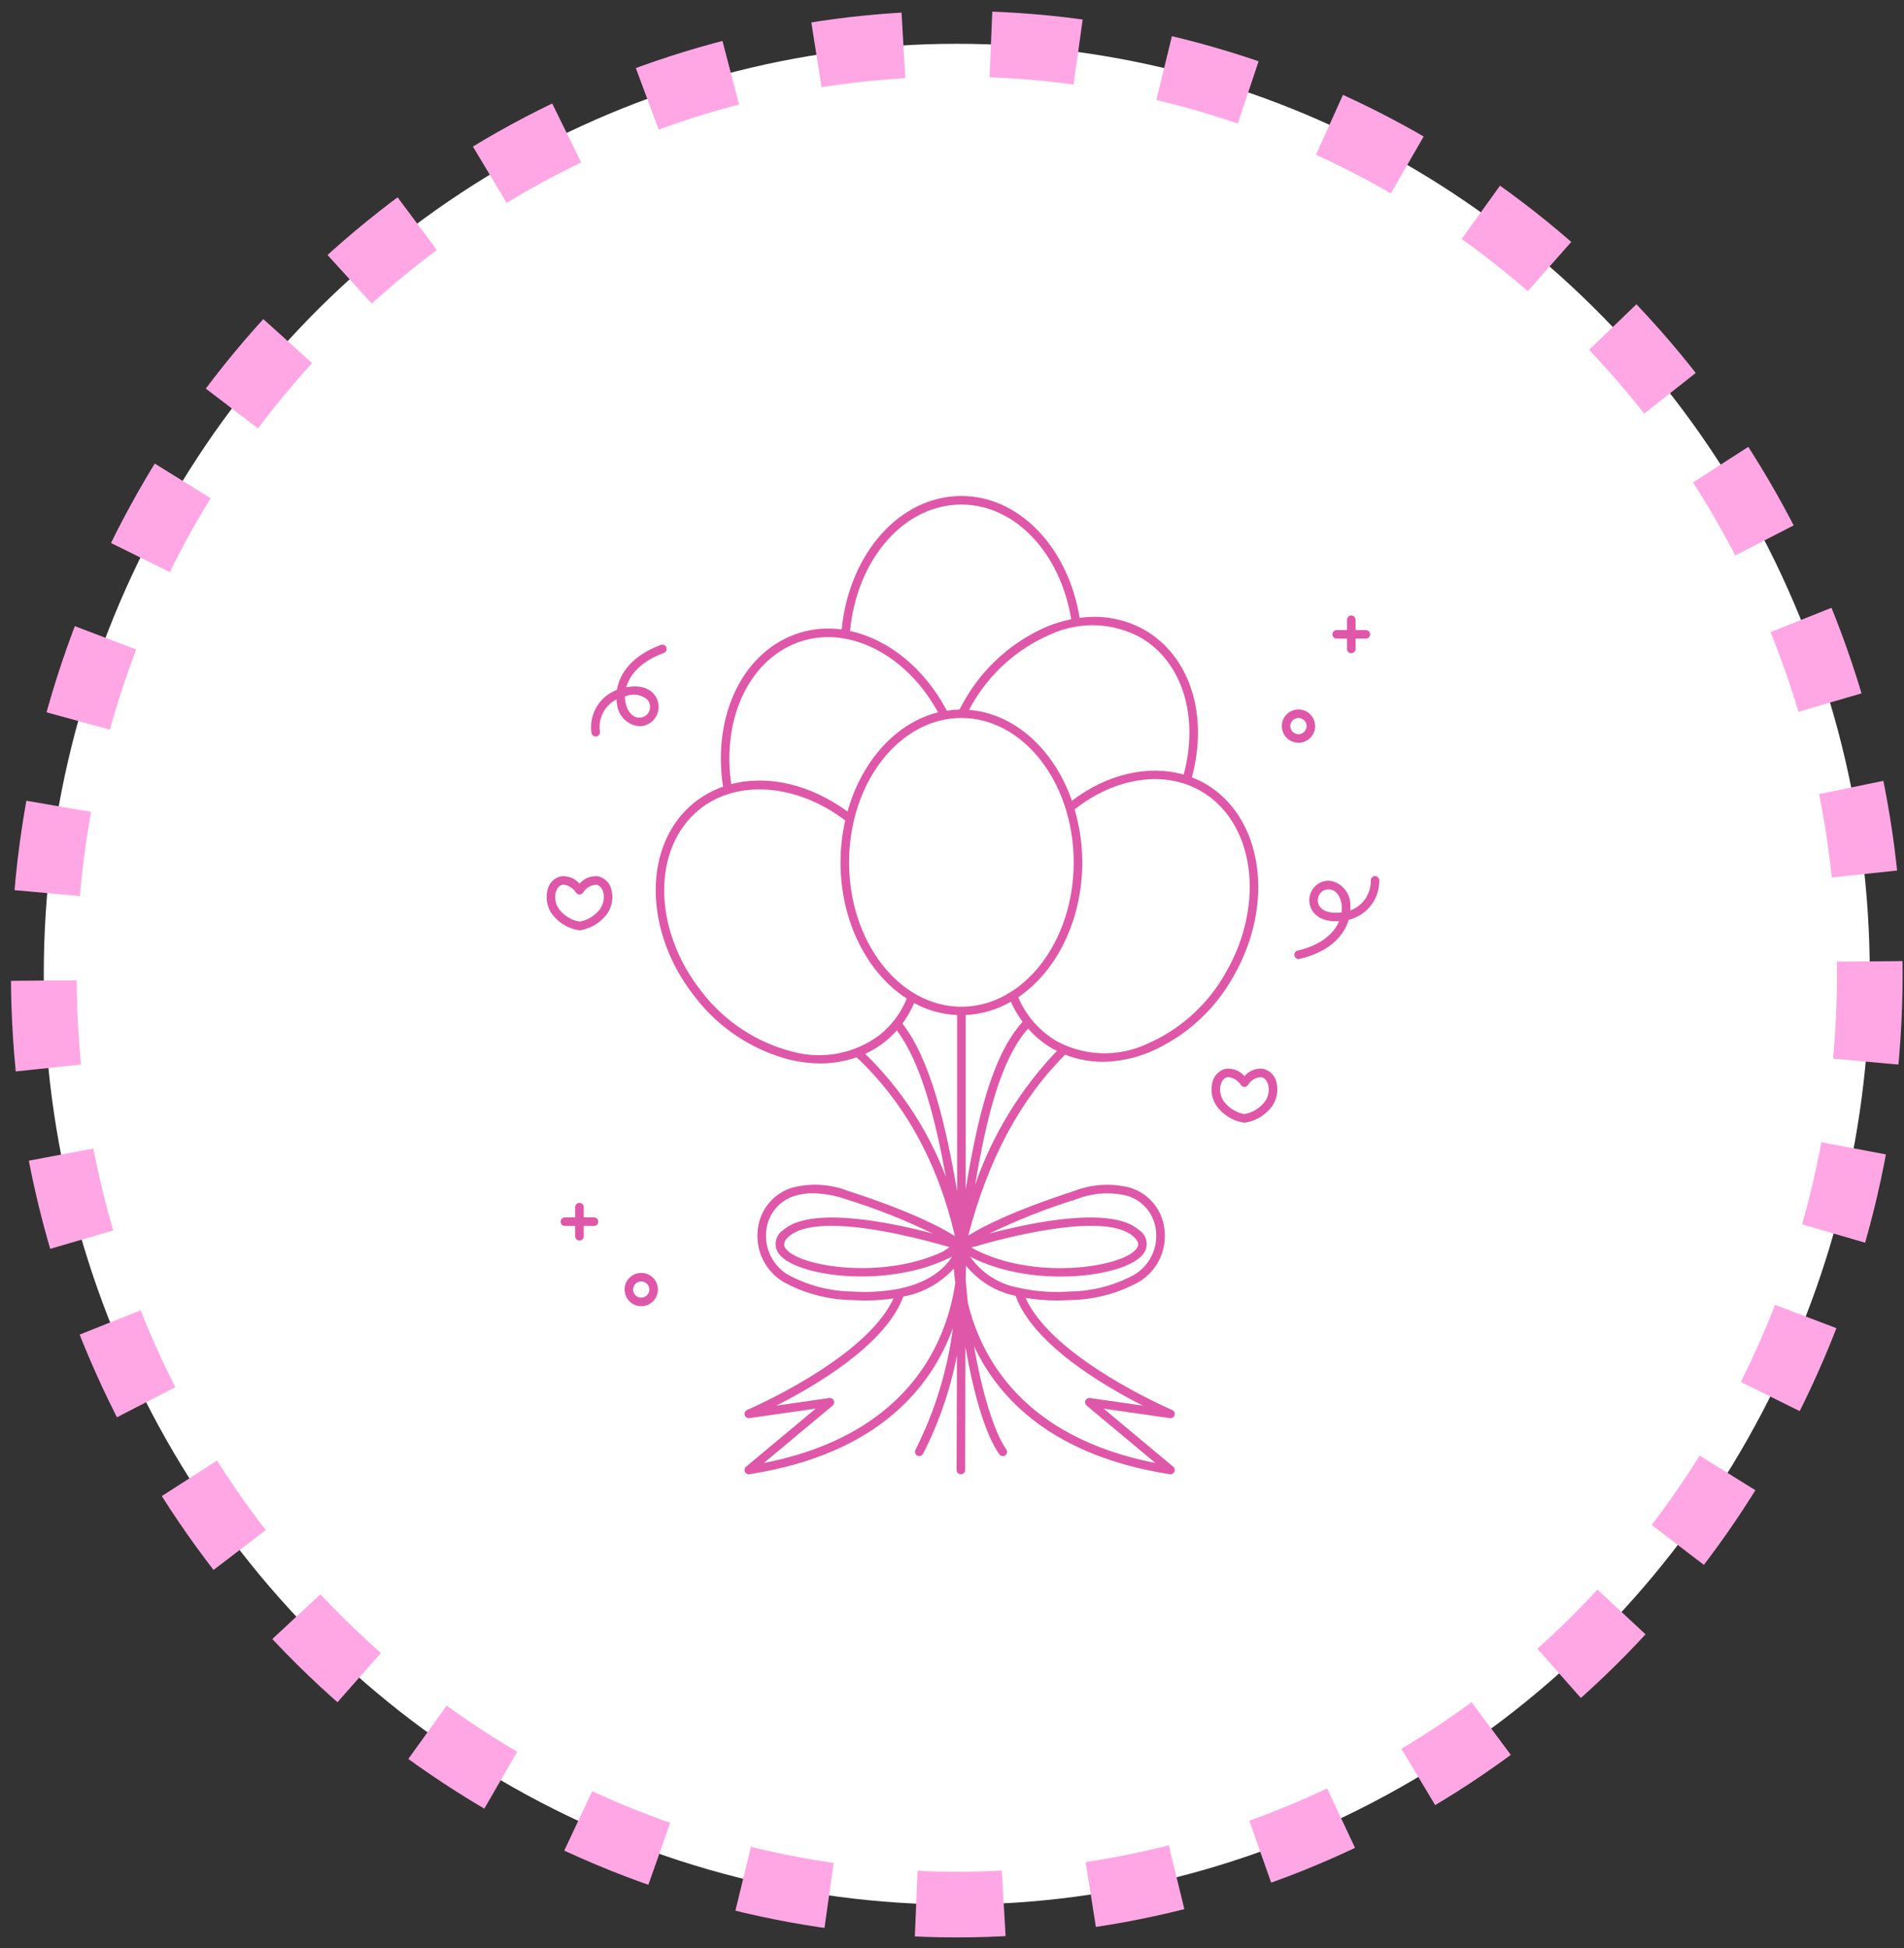 <svg width="87" height="89" viewBox="0 0 87 89" fill="none" xmlns="http://www.w3.org/2000/svg">
<rect x="0" y="0" width="87" height="89" fill="#333333" stroke="none"/>
<ellipse cx="43.718" cy="44.5" rx="41.718" ry="42.5" fill="white" stroke="#FFA7E5" stroke-width="3" stroke-linejoin="round" stroke-dasharray="4 4"/>
<path d="M50.382 48.502C51.112 48.495 51.833 48.348 52.508 48.07C54.139 47.376 55.494 46.158 56.356 44.609C58.282 41.272 57.703 37.318 55.067 35.796C54.872 35.684 54.669 35.589 54.459 35.509C55.23 32.663 54.378 29.975 52.306 28.78C51.404 28.27 50.358 28.075 49.333 28.227C48.804 24.989 46.56 22.656 43.929 22.656C41.128 22.656 38.806 25.265 38.457 28.753C37.817 28.664 37.166 28.715 36.548 28.903C33.987 29.693 32.532 32.635 33.038 35.934C32.568 36.099 32.128 36.342 31.737 36.651C29.357 38.551 29.371 42.547 31.769 45.557C32.852 46.962 34.372 47.965 36.089 48.409C36.545 48.519 37.012 48.575 37.481 48.577C38.047 48.579 38.609 48.485 39.143 48.297C41.351 50.378 42.858 53.127 43.635 56.468C43.022 56.073 41.639 55.34 38.746 54.398C37.931 54.084 37.038 54.033 36.192 54.253C35.773 54.382 35.401 54.632 35.123 54.971C34.844 55.309 34.672 55.723 34.627 56.159C34.569 56.63 34.649 57.107 34.857 57.532C35.065 57.959 35.392 58.315 35.798 58.559C36.757 59.084 37.828 59.368 38.921 59.386C39.138 59.398 39.345 59.405 39.546 59.405C39.974 59.406 40.401 59.375 40.825 59.312C39.575 62.07 34.195 64.382 34.139 64.406C34.095 64.425 34.06 64.459 34.039 64.501C34.019 64.544 34.014 64.593 34.027 64.638C34.04 64.684 34.069 64.723 34.108 64.749C34.148 64.775 34.196 64.786 34.243 64.779L37.269 64.346L34.09 66.998C34.057 67.026 34.034 67.063 34.024 67.105C34.015 67.147 34.019 67.191 34.037 67.23C34.055 67.269 34.085 67.301 34.123 67.321C34.16 67.341 34.204 67.348 34.246 67.341C40.194 66.413 42.591 63.289 43.543 60.659C43.292 62.598 42.713 64.481 41.831 66.227C41.819 66.249 41.812 66.274 41.809 66.3C41.807 66.325 41.809 66.351 41.817 66.375C41.833 66.425 41.867 66.466 41.913 66.49C41.959 66.515 42.012 66.519 42.062 66.504C42.111 66.489 42.152 66.454 42.177 66.409C42.904 64.988 43.426 63.472 43.726 61.904L43.711 67.148C43.711 67.2 43.731 67.25 43.768 67.287C43.804 67.323 43.854 67.344 43.906 67.344C43.958 67.344 44.007 67.323 44.044 67.287C44.081 67.25 44.101 67.2 44.101 67.148L44.114 61.521C44.466 63.577 45.002 65.495 45.66 66.43C45.674 66.452 45.693 66.47 45.715 66.484C45.736 66.499 45.761 66.508 45.786 66.513C45.812 66.517 45.838 66.517 45.863 66.511C45.889 66.506 45.912 66.495 45.934 66.481C45.955 66.466 45.973 66.447 45.987 66.425C46 66.403 46.01 66.378 46.014 66.353C46.018 66.327 46.017 66.301 46.011 66.276C46.005 66.251 45.995 66.227 45.979 66.206C45.416 65.404 44.873 63.603 44.505 61.49C45.645 63.912 48.119 66.509 53.454 67.342C53.464 67.344 53.474 67.344 53.484 67.344C53.524 67.345 53.563 67.332 53.596 67.309C53.629 67.286 53.654 67.254 53.668 67.216C53.682 67.178 53.683 67.137 53.673 67.098C53.662 67.059 53.64 67.025 53.609 66.999L50.431 64.347L53.456 64.78C53.503 64.787 53.551 64.776 53.591 64.75C53.63 64.725 53.659 64.685 53.672 64.639C53.685 64.594 53.681 64.545 53.66 64.502C53.64 64.459 53.604 64.426 53.56 64.407C53.504 64.383 48.092 62.056 46.863 59.287C47.334 59.367 47.811 59.406 48.289 59.404C48.489 59.404 48.697 59.398 48.914 59.386C50.007 59.368 51.078 59.085 52.037 58.56C52.443 58.316 52.77 57.96 52.978 57.534C53.186 57.108 53.266 56.631 53.209 56.161C53.163 55.724 52.991 55.311 52.712 54.972C52.434 54.633 52.061 54.383 51.642 54.254C50.797 54.035 49.904 54.086 49.089 54.4C46.257 55.322 44.873 56.043 44.242 56.443C45.156 52.955 46.605 50.242 48.671 48.176C49.216 48.392 49.796 48.503 50.382 48.502ZM56.018 44.414C55.199 45.887 53.913 47.046 52.362 47.707C51.716 47.999 51.011 48.137 50.302 48.111C49.593 48.085 48.9 47.896 48.277 47.557C47.494 47.094 46.88 46.392 46.526 45.554C48.265 44.377 49.452 42.057 49.452 39.392C49.452 38.574 49.334 37.759 49.104 36.974C50.957 35.507 53.209 35.173 54.871 36.134C57.319 37.549 57.836 41.263 56.018 44.414ZM35.913 57.049C35.818 56.926 35.746 56.751 36.038 56.489C36.438 56.129 37.15 55.995 37.986 55.995C39.861 55.995 42.357 56.666 43.39 56.971L43.086 57.173C40.322 58.471 36.538 57.863 35.913 57.049ZM43.929 32.797C46.759 32.797 49.061 35.755 49.061 39.392C49.061 43.029 46.759 45.987 43.929 45.987C41.1 45.987 38.797 43.029 38.797 39.392C38.797 35.755 41.1 32.797 43.929 32.797ZM43.734 46.365V54.417C43.216 51.399 42.53 48.422 41.236 46.757C41.45 46.467 41.628 46.152 41.769 45.82C42.374 46.149 43.046 46.336 43.734 46.367V46.365ZM44.125 46.365C44.852 46.331 45.56 46.123 46.19 45.759C46.335 46.083 46.515 46.39 46.726 46.676C45.315 48.227 44.645 51.18 44.125 54.328V46.365ZM52.109 29.118C54.02 30.22 54.8 32.721 54.087 35.384C52.483 34.923 50.595 35.349 48.98 36.577C48.167 34.252 46.382 32.595 44.277 32.428C44.308 32.372 44.337 32.316 44.368 32.262C45.187 30.789 46.473 29.63 48.023 28.968C48.669 28.677 49.374 28.538 50.083 28.564C50.792 28.59 51.486 28.78 52.109 29.118ZM43.929 23.047C46.366 23.047 48.451 25.241 48.947 28.288C48.581 28.361 48.224 28.468 47.878 28.606C46.246 29.3 44.892 30.518 44.029 32.068C43.965 32.181 43.903 32.297 43.842 32.411C43.648 32.416 43.455 32.432 43.263 32.462C42.238 30.512 40.577 29.197 38.841 28.823C39.16 25.52 41.323 23.047 43.929 23.047ZM36.664 29.277C38.887 28.594 41.457 29.963 42.861 32.539C40.935 33.02 39.37 34.771 38.726 37.07C37.007 35.816 35.063 35.384 33.413 35.818C32.965 32.734 34.306 30.004 36.663 29.277H36.664ZM36.179 48.031C34.547 47.607 33.103 46.652 32.074 45.316C29.809 42.473 29.77 38.723 31.981 36.957C33.702 35.586 36.419 35.806 38.621 37.476C38.479 38.104 38.406 38.746 38.406 39.39C38.406 42.106 39.639 44.459 41.433 45.614C41.169 46.264 40.744 46.836 40.197 47.275C39.63 47.702 38.973 47.992 38.276 48.123C37.579 48.254 36.862 48.222 36.179 48.031ZM40.441 47.583C40.635 47.426 40.815 47.254 40.979 47.067C42.087 48.544 42.734 51.09 43.222 53.765C42.419 51.643 41.16 49.722 39.534 48.14C39.858 47.991 40.163 47.804 40.441 47.583ZM38.944 58.996C37.917 58.982 36.908 58.718 36.004 58.228C35.661 58.023 35.385 57.723 35.21 57.364C35.034 57.006 34.967 56.604 35.015 56.207C35.052 55.846 35.195 55.503 35.426 55.222C35.656 54.941 35.964 54.734 36.312 54.627C36.581 54.544 36.861 54.504 37.143 54.507C37.649 54.517 38.15 54.606 38.627 54.772C39.998 55.195 41.334 55.722 42.624 56.348C40.625 55.821 37.017 55.081 35.775 56.198C35.689 56.256 35.615 56.33 35.559 56.418C35.503 56.505 35.466 56.603 35.45 56.705C35.433 56.807 35.438 56.912 35.465 57.013C35.491 57.113 35.538 57.207 35.602 57.288C36.383 58.3 40.35 58.844 43.199 57.545C43.211 57.541 43.223 57.545 43.234 57.539C43.242 57.535 43.249 57.53 43.257 57.525L43.29 57.503C43.361 57.47 43.434 57.441 43.503 57.405C43.2 57.884 42.533 58.56 41.12 58.86C40.404 59.001 39.673 59.047 38.944 58.996ZM34.902 66.829L38.047 64.205C38.08 64.177 38.102 64.14 38.112 64.099C38.122 64.058 38.117 64.014 38.1 63.975C38.083 63.937 38.053 63.904 38.016 63.884C37.979 63.863 37.936 63.855 37.894 63.861L35.472 64.208C37.249 63.31 40.467 61.423 41.277 59.224C42.166 59.064 42.976 58.615 43.582 57.945C43.598 58.162 43.621 58.378 43.651 58.596C43.282 61.15 41.639 65.508 34.902 66.829ZM52.225 64.208L49.803 63.861C49.761 63.855 49.718 63.863 49.681 63.884C49.644 63.904 49.614 63.937 49.597 63.975C49.58 64.014 49.576 64.058 49.585 64.099C49.595 64.14 49.618 64.177 49.65 64.205L52.795 66.829C46.808 65.653 44.847 62.086 44.224 59.51C44.185 59.158 44.153 58.806 44.126 58.452C44.135 58.215 44.14 58.002 44.141 57.815C44.713 58.524 45.514 59.012 46.407 59.194C47.202 61.406 50.44 63.306 52.225 64.208ZM52.233 57.288C52.297 57.207 52.344 57.113 52.37 57.013C52.397 56.912 52.402 56.808 52.386 56.705C52.369 56.603 52.332 56.505 52.276 56.418C52.22 56.331 52.147 56.256 52.06 56.198C50.818 55.078 47.211 55.82 45.21 56.348C46.501 55.722 47.837 55.195 49.208 54.772C49.945 54.484 50.754 54.434 51.521 54.627C51.869 54.734 52.177 54.941 52.408 55.222C52.638 55.503 52.781 55.846 52.819 56.208C52.867 56.604 52.799 57.006 52.624 57.364C52.449 57.723 52.173 58.023 51.831 58.228C50.927 58.718 49.918 58.982 48.89 58.996C48.136 59.051 47.377 59 46.637 58.845C46.612 58.833 46.584 58.826 46.557 58.826C46.11 58.748 45.684 58.581 45.301 58.338C44.919 58.094 44.589 57.777 44.33 57.405C47.195 58.889 51.425 58.337 52.233 57.288ZM44.381 56.988C45.806 56.566 50.484 55.304 51.799 56.489C52.091 56.751 52.019 56.926 51.924 57.049C51.268 57.9 47.164 58.531 44.381 56.988ZM44.556 54.119C45.055 51.163 45.7 48.427 46.976 46.984C47.293 47.346 47.666 47.654 48.082 47.896C48.152 47.935 48.227 47.966 48.298 48.002C46.625 49.748 45.349 51.834 44.556 54.119Z" fill="#DF57A8"/>
<path d="M29.197 33.173C29.364 33.177 29.529 33.134 29.671 33.047C29.814 32.961 29.929 32.836 30.002 32.686C30.076 32.535 30.107 32.366 30.09 32.199C30.073 32.032 30.011 31.872 29.908 31.739C29.757 31.543 29.39 31.248 28.615 31.395C28.777 30.824 29.279 30.212 30.332 29.827C30.356 29.818 30.378 29.805 30.397 29.787C30.416 29.77 30.431 29.749 30.442 29.726C30.453 29.703 30.459 29.677 30.46 29.652C30.461 29.626 30.457 29.601 30.448 29.576C30.439 29.552 30.426 29.53 30.408 29.511C30.391 29.492 30.37 29.477 30.347 29.466C30.323 29.456 30.298 29.45 30.273 29.448C30.247 29.447 30.221 29.451 30.197 29.46C28.872 29.946 28.309 30.773 28.189 31.512C27.8 31.658 27.472 31.933 27.261 32.291C27.049 32.65 26.967 33.069 27.027 33.481C27.035 33.526 27.058 33.568 27.093 33.598C27.129 33.627 27.173 33.644 27.22 33.644C27.23 33.644 27.241 33.643 27.251 33.641C27.302 33.633 27.348 33.604 27.378 33.562C27.408 33.52 27.421 33.468 27.413 33.417C27.369 33.124 27.418 32.825 27.554 32.561C27.689 32.297 27.904 32.083 28.168 31.948C28.172 32.013 28.18 32.076 28.191 32.137C28.21 32.401 28.322 32.649 28.506 32.838C28.69 33.027 28.935 33.146 29.197 33.173ZM28.641 31.788C28.803 31.727 28.979 31.713 29.148 31.747C29.318 31.781 29.474 31.861 29.6 31.979C29.658 32.055 29.693 32.145 29.702 32.24C29.711 32.334 29.694 32.429 29.652 32.514C29.61 32.598 29.545 32.668 29.464 32.716C29.384 32.764 29.291 32.787 29.197 32.782C28.906 32.782 28.65 32.489 28.575 32.069C28.56 31.983 28.553 31.895 28.554 31.808C28.582 31.801 28.611 31.794 28.641 31.788H28.641Z" fill="#DF57A8"/>
<path d="M63.025 40.207C63.021 40.156 62.998 40.108 62.96 40.073C62.923 40.038 62.873 40.019 62.822 40.02C62.797 40.02 62.771 40.026 62.748 40.037C62.725 40.048 62.704 40.063 62.686 40.082C62.669 40.1 62.655 40.123 62.646 40.147C62.637 40.171 62.633 40.196 62.634 40.222C62.641 40.518 62.555 40.809 62.388 41.054C62.22 41.299 61.98 41.485 61.702 41.586C61.705 41.523 61.705 41.459 61.702 41.395C61.715 41.132 61.635 40.872 61.476 40.661C61.318 40.45 61.09 40.302 60.832 40.243C60.667 40.217 60.499 40.24 60.346 40.308C60.194 40.376 60.064 40.486 59.973 40.626C59.881 40.767 59.83 40.93 59.826 41.099C59.821 41.267 59.864 41.432 59.949 41.578C60.075 41.788 60.405 42.129 61.189 42.08C60.958 42.627 60.383 43.17 59.292 43.422C59.245 43.433 59.204 43.461 59.176 43.5C59.149 43.539 59.136 43.587 59.142 43.635C59.147 43.682 59.17 43.726 59.206 43.758C59.241 43.79 59.288 43.808 59.335 43.808C59.35 43.808 59.365 43.806 59.379 43.803C60.755 43.486 61.416 42.734 61.627 42.016C62.031 41.919 62.391 41.687 62.645 41.358C62.899 41.029 63.033 40.623 63.025 40.207ZM61.3 41.679L61.211 41.688C60.753 41.727 60.425 41.617 60.283 41.379C60.236 41.297 60.212 41.203 60.215 41.108C60.217 41.013 60.247 40.921 60.299 40.842C60.343 40.774 60.404 40.719 60.475 40.681C60.546 40.644 60.626 40.625 60.707 40.627C60.732 40.627 60.758 40.629 60.783 40.632C61.072 40.668 61.291 40.991 61.311 41.417C61.315 41.505 61.312 41.593 61.3 41.679Z" fill="#DF57A8"/>
<path d="M27.328 40.03C27.17 40.013 27.01 40.034 26.863 40.092C26.715 40.151 26.584 40.244 26.48 40.365C26.376 40.245 26.245 40.151 26.096 40.093C25.948 40.035 25.788 40.013 25.63 40.03C25.473 40.066 25.331 40.147 25.22 40.264C25.11 40.38 25.036 40.527 25.009 40.685C24.969 40.863 24.966 41.047 25 41.225C25.033 41.404 25.103 41.575 25.204 41.726C25.349 41.929 25.533 42.102 25.746 42.233C25.958 42.365 26.195 42.453 26.442 42.492C26.467 42.497 26.492 42.497 26.517 42.492C27.015 42.41 27.46 42.133 27.755 41.723C27.857 41.57 27.926 41.398 27.959 41.217C27.991 41.035 27.987 40.85 27.945 40.671C27.916 40.515 27.843 40.371 27.733 40.258C27.623 40.144 27.482 40.065 27.328 40.03ZM27.43 41.508C27.202 41.821 26.862 42.033 26.481 42.101C26.1 42.034 25.76 41.822 25.532 41.51C25.46 41.404 25.41 41.285 25.386 41.16C25.361 41.035 25.361 40.906 25.387 40.78C25.431 40.632 25.521 40.447 25.7 40.415C25.719 40.411 25.739 40.41 25.758 40.41C25.874 40.426 25.985 40.468 26.083 40.533C26.181 40.597 26.264 40.682 26.325 40.782C26.343 40.806 26.367 40.825 26.394 40.839C26.421 40.853 26.451 40.86 26.481 40.86C26.512 40.86 26.541 40.853 26.569 40.839C26.596 40.825 26.619 40.806 26.637 40.782C26.7 40.672 26.791 40.58 26.9 40.516C27.009 40.452 27.132 40.417 27.259 40.416C27.438 40.448 27.528 40.632 27.568 40.767C27.596 40.894 27.599 41.024 27.575 41.152C27.551 41.279 27.502 41.401 27.43 41.508Z" fill="#DF57A8"/>
<path d="M57.71 48.82C57.553 48.803 57.393 48.824 57.245 48.883C57.097 48.941 56.966 49.035 56.863 49.155C56.759 49.035 56.627 48.941 56.479 48.883C56.331 48.824 56.171 48.803 56.013 48.82C55.856 48.856 55.714 48.937 55.603 49.054C55.492 49.17 55.419 49.317 55.392 49.475C55.352 49.653 55.349 49.837 55.382 50.015C55.416 50.194 55.486 50.364 55.587 50.516C55.732 50.719 55.916 50.892 56.129 51.023C56.341 51.155 56.578 51.243 56.824 51.282C56.837 51.285 56.85 51.286 56.864 51.286C56.877 51.286 56.89 51.285 56.903 51.282C57.401 51.2 57.846 50.923 58.14 50.513C58.242 50.36 58.312 50.187 58.344 50.006C58.377 49.825 58.372 49.64 58.33 49.461C58.301 49.305 58.227 49.161 58.117 49.047C58.007 48.933 57.865 48.854 57.71 48.82ZM57.812 50.298C57.584 50.611 57.244 50.823 56.863 50.891C56.483 50.824 56.143 50.612 55.914 50.3C55.843 50.194 55.793 50.075 55.768 49.95C55.743 49.824 55.744 49.695 55.77 49.57C55.814 49.422 55.903 49.237 56.083 49.205C56.102 49.201 56.121 49.2 56.141 49.2C56.257 49.216 56.368 49.258 56.466 49.322C56.563 49.387 56.646 49.472 56.708 49.572C56.726 49.596 56.749 49.615 56.776 49.629C56.804 49.643 56.834 49.65 56.864 49.65C56.894 49.65 56.924 49.643 56.951 49.629C56.978 49.615 57.002 49.596 57.02 49.572C57.083 49.461 57.173 49.369 57.282 49.305C57.391 49.241 57.515 49.206 57.642 49.205C57.821 49.237 57.91 49.422 57.951 49.557C57.979 49.683 57.982 49.814 57.958 49.942C57.934 50.069 57.885 50.19 57.812 50.298Z" fill="#DF57A8"/>
<path d="M27.143 55.61H26.672V55.142C26.672 55.09 26.651 55.04 26.615 55.004C26.578 54.967 26.528 54.946 26.477 54.946C26.425 54.946 26.375 54.967 26.338 55.004C26.302 55.04 26.281 55.09 26.281 55.142V55.61H25.812C25.761 55.61 25.711 55.631 25.674 55.668C25.638 55.704 25.617 55.754 25.617 55.806C25.617 55.858 25.638 55.907 25.674 55.944C25.711 55.98 25.761 56.001 25.812 56.001H26.281V56.472C26.281 56.524 26.302 56.574 26.338 56.61C26.375 56.647 26.425 56.667 26.477 56.667C26.528 56.667 26.578 56.647 26.615 56.61C26.651 56.574 26.672 56.524 26.672 56.472V56.001H27.143C27.195 56.001 27.244 55.98 27.281 55.944C27.318 55.907 27.338 55.858 27.338 55.806C27.338 55.754 27.318 55.704 27.281 55.668C27.244 55.631 27.195 55.61 27.143 55.61Z" fill="#DF57A8"/>
<path d="M61.078 29.172H61.549V29.643C61.549 29.695 61.57 29.745 61.606 29.782C61.643 29.818 61.693 29.839 61.745 29.839C61.796 29.839 61.846 29.818 61.883 29.782C61.919 29.745 61.94 29.695 61.94 29.643V29.172H62.409C62.46 29.172 62.51 29.151 62.547 29.115C62.583 29.078 62.604 29.028 62.604 28.977C62.604 28.925 62.583 28.875 62.547 28.838C62.51 28.802 62.46 28.781 62.409 28.781H61.94V28.311C61.94 28.259 61.919 28.209 61.883 28.172C61.846 28.136 61.796 28.115 61.745 28.115C61.693 28.115 61.643 28.136 61.606 28.172C61.57 28.209 61.549 28.259 61.549 28.311V28.781H61.078C61.026 28.781 60.977 28.802 60.94 28.838C60.903 28.875 60.883 28.925 60.883 28.977C60.883 29.028 60.903 29.078 60.94 29.115C60.977 29.151 61.026 29.172 61.078 29.172Z" fill="#DF57A8"/>
<path d="M29.3 58.145C29.15 58.145 29.003 58.189 28.878 58.273C28.752 58.356 28.655 58.475 28.597 58.614C28.539 58.754 28.524 58.907 28.554 59.054C28.583 59.202 28.655 59.338 28.762 59.444C28.868 59.551 29.004 59.623 29.152 59.653C29.299 59.682 29.452 59.667 29.591 59.609C29.731 59.552 29.849 59.454 29.933 59.329C30.017 59.204 30.062 59.057 30.062 58.906C30.062 58.704 29.981 58.511 29.839 58.368C29.696 58.225 29.502 58.145 29.3 58.145ZM29.3 59.277C29.227 59.277 29.155 59.256 29.094 59.215C29.033 59.174 28.986 59.116 28.958 59.048C28.93 58.981 28.922 58.906 28.937 58.834C28.951 58.762 28.986 58.696 29.038 58.644C29.09 58.593 29.156 58.557 29.228 58.543C29.3 58.529 29.375 58.536 29.442 58.564C29.51 58.592 29.568 58.64 29.609 58.701C29.649 58.762 29.671 58.834 29.671 58.907C29.671 59.005 29.631 59.099 29.562 59.168C29.492 59.237 29.398 59.276 29.3 59.276V59.277Z" fill="#DF57A8"/>
<path d="M60.093 33.168C60.093 33.017 60.048 32.87 59.965 32.745C59.881 32.619 59.762 32.522 59.623 32.464C59.484 32.407 59.331 32.392 59.183 32.421C59.035 32.45 58.9 32.523 58.793 32.629C58.687 32.736 58.614 32.871 58.585 33.019C58.556 33.167 58.571 33.32 58.628 33.459C58.686 33.598 58.783 33.717 58.909 33.801C59.034 33.884 59.181 33.929 59.332 33.929C59.533 33.929 59.727 33.848 59.87 33.706C60.013 33.563 60.093 33.369 60.093 33.168ZM58.96 33.168C58.96 33.094 58.982 33.023 59.023 32.962C59.063 32.901 59.121 32.853 59.189 32.825C59.257 32.797 59.331 32.79 59.403 32.804C59.475 32.818 59.541 32.854 59.593 32.906C59.645 32.957 59.68 33.023 59.694 33.095C59.709 33.167 59.701 33.242 59.673 33.309C59.645 33.377 59.598 33.435 59.537 33.476C59.476 33.517 59.404 33.538 59.331 33.538C59.233 33.538 59.138 33.499 59.069 33.43C58.999 33.36 58.96 33.266 58.96 33.168Z" fill="#DF57A8"/>
</svg>
